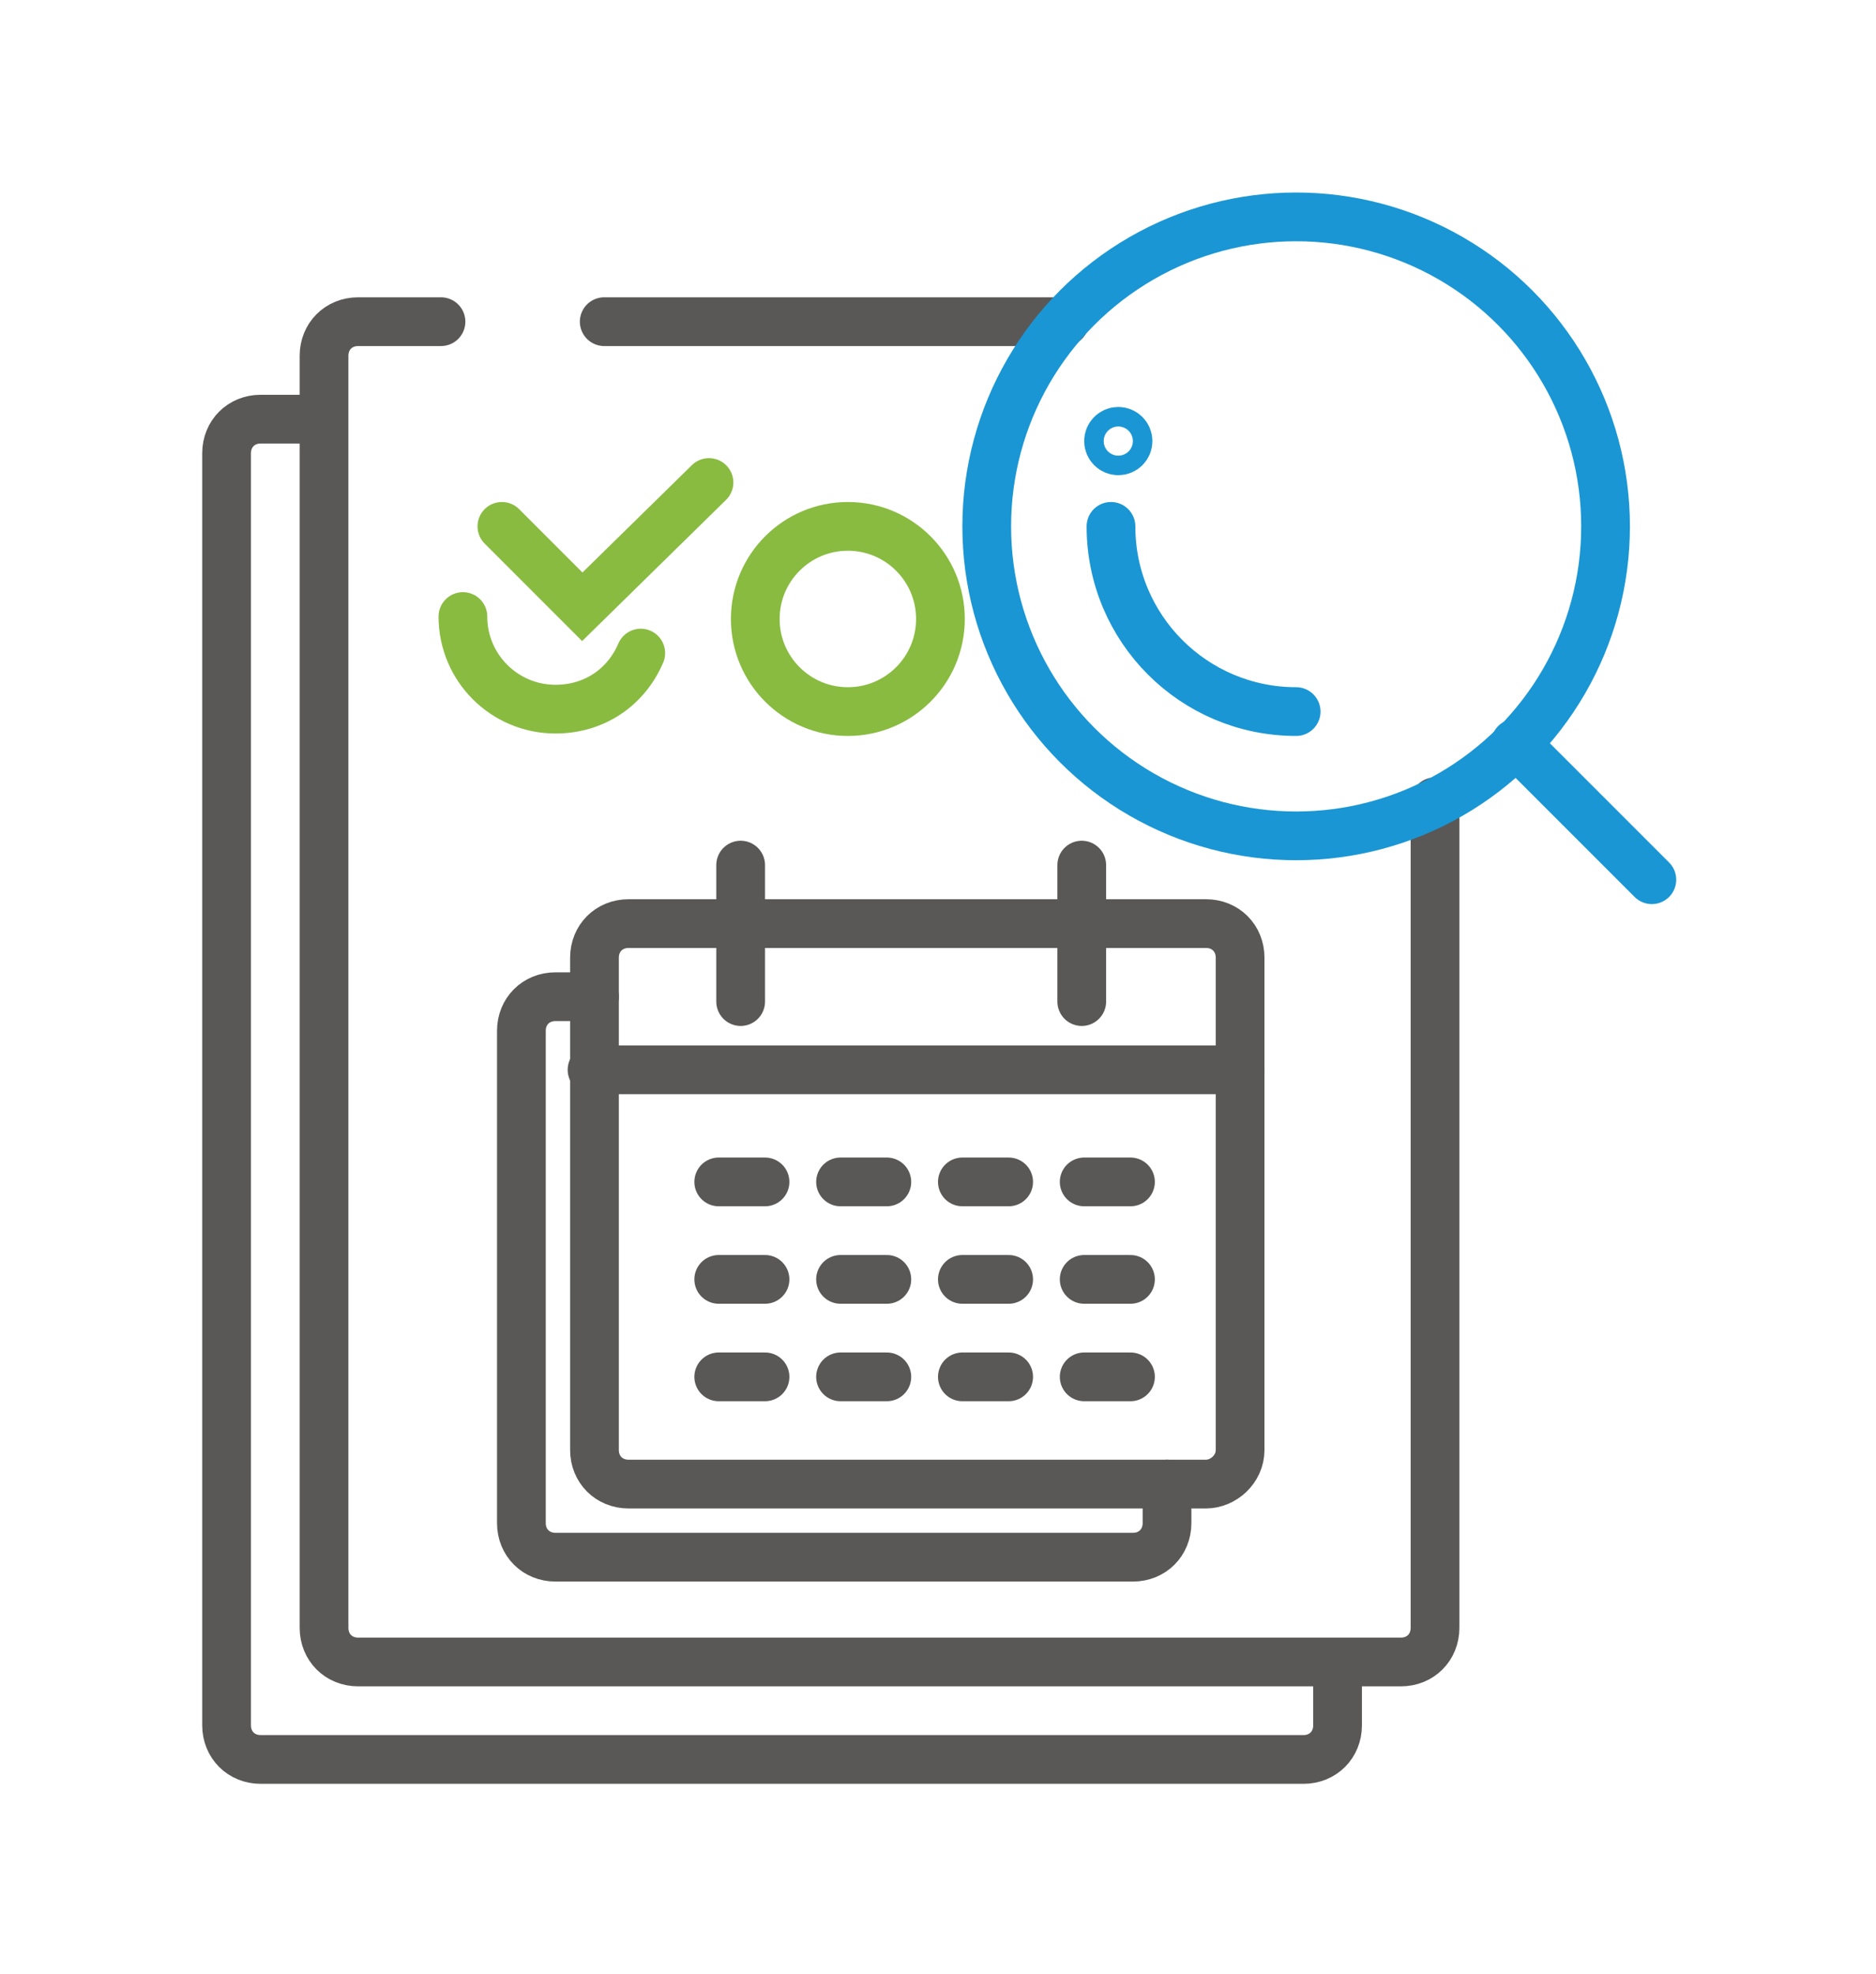 <?xml version="1.0" encoding="utf-8"?>
<!-- Generator: Adobe Illustrator 19.0.0, SVG Export Plug-In . SVG Version: 6.00 Build 0)  -->
<svg version="1.2" baseProfile="tiny" id="Layer_1" xmlns="http://www.w3.org/2000/svg" xmlns:xlink="http://www.w3.org/1999/xlink"
	 x="0px" y="0px" width="77px" height="81px" viewBox="-259 380.9 77 81" xml:space="preserve">
<g id="예약현황_조회">
	<path id="XMLID_1151_" fill="none" stroke="#595857" stroke-width="2" stroke-linecap="round" stroke-miterlimit="10" d="
		M-200.1,413.8v33.9c0,0.8-0.6,1.4-1.4,1.4h-42.8c-0.8,0-1.4-0.6-1.4-1.4v-52.2c0-0.8,0.6-1.4,1.4-1.4h3.4"/>
	<path id="XMLID_1150_" fill="none" stroke="#595857" stroke-width="2" stroke-linecap="round" stroke-miterlimit="10" d="
		M-204.1,449.8v1.9c0,0.8-0.6,1.4-1.4,1.4h-42.8c-0.8,0-1.4-0.6-1.4-1.4v-52.2c0-0.8,0.6-1.4,1.4-1.4h2.4"/>
	
		<line id="XMLID_1149_" fill="none" stroke="#595857" stroke-width="2" stroke-linecap="round" stroke-miterlimit="10" x1="-234.2" y1="394.1" x2="-215.3" y2="394.1"/>
	<path id="XMLID_1155_" fill="none" stroke="#89BB41" stroke-width="2" stroke-linecap="round" stroke-miterlimit="10" d="
		M-232.7,407.7c-0.6,1.4-1.9,2.3-3.5,2.3c-2.1,0-3.8-1.7-3.8-3.8"/>
	
		<circle id="XMLID_1157_" fill="none" stroke="#89BB41" stroke-width="2" stroke-linecap="round" stroke-miterlimit="10" cx="-224.2" cy="406.3" r="3.8"/>
	<polyline id="XMLID_1156_" fill="none" stroke="#89BB41" stroke-width="2" stroke-linecap="round" stroke-miterlimit="10" points="
		-229.9,400.7 -235.1,405.8 -238.4,402.5 	"/>
	<g id="XMLID_1139_">
		<path id="XMLID_1261_" fill="none" stroke="#595857" stroke-width="2" stroke-linecap="round" stroke-miterlimit="10" d="
			M-209.5,441.8h-23.7c-0.8,0-1.4-0.6-1.4-1.4v-20.2c0-0.8,0.6-1.4,1.4-1.4h23.7c0.8,0,1.4,0.6,1.4,1.4v20.2
			C-208.1,441.2-208.8,441.8-209.5,441.8z"/>
		<path id="XMLID_1260_" fill="none" stroke="#595857" stroke-width="2" stroke-linecap="round" stroke-miterlimit="10" d="
			M-211.1,441.8v1.6c0,0.8-0.6,1.4-1.4,1.4h-23.7c-0.8,0-1.4-0.6-1.4-1.4v-20.2c0-0.8,0.6-1.4,1.4-1.4h1.6"/>
		
			<line id="XMLID_1259_" fill="none" stroke="#595857" stroke-width="2" stroke-linecap="round" stroke-miterlimit="10" x1="-234.7" y1="424.8" x2="-208.1" y2="424.8"/>
		
			<line id="XMLID_1258_" fill="none" stroke="#595857" stroke-width="2" stroke-linecap="round" stroke-miterlimit="10" x1="-229.5" y1="429.4" x2="-227.6" y2="429.4"/>
		
			<line id="XMLID_1244_" fill="none" stroke="#595857" stroke-width="2" stroke-linecap="round" stroke-miterlimit="10" x1="-224.5" y1="429.4" x2="-222.6" y2="429.4"/>
		
			<line id="XMLID_1243_" fill="none" stroke="#595857" stroke-width="2" stroke-linecap="round" stroke-miterlimit="10" x1="-219.5" y1="429.4" x2="-217.6" y2="429.4"/>
		
			<line id="XMLID_1242_" fill="none" stroke="#595857" stroke-width="2" stroke-linecap="round" stroke-miterlimit="10" x1="-214.5" y1="429.4" x2="-212.6" y2="429.4"/>
		
			<line id="XMLID_1241_" fill="none" stroke="#595857" stroke-width="2" stroke-linecap="round" stroke-miterlimit="10" x1="-229.5" y1="433.4" x2="-227.6" y2="433.4"/>
		
			<line id="XMLID_1240_" fill="none" stroke="#595857" stroke-width="2" stroke-linecap="round" stroke-miterlimit="10" x1="-224.5" y1="433.4" x2="-222.6" y2="433.4"/>
		
			<line id="XMLID_1154_" fill="none" stroke="#595857" stroke-width="2" stroke-linecap="round" stroke-miterlimit="10" x1="-219.5" y1="433.4" x2="-217.6" y2="433.4"/>
		
			<line id="XMLID_1148_" fill="none" stroke="#595857" stroke-width="2" stroke-linecap="round" stroke-miterlimit="10" x1="-214.5" y1="433.4" x2="-212.6" y2="433.4"/>
		
			<line id="XMLID_1147_" fill="none" stroke="#595857" stroke-width="2" stroke-linecap="round" stroke-miterlimit="10" x1="-229.5" y1="437.4" x2="-227.6" y2="437.4"/>
		
			<line id="XMLID_1146_" fill="none" stroke="#595857" stroke-width="2" stroke-linecap="round" stroke-miterlimit="10" x1="-224.5" y1="437.4" x2="-222.6" y2="437.4"/>
		
			<line id="XMLID_1145_" fill="none" stroke="#595857" stroke-width="2" stroke-linecap="round" stroke-miterlimit="10" x1="-219.5" y1="437.4" x2="-217.6" y2="437.4"/>
		
			<line id="XMLID_1143_" fill="none" stroke="#595857" stroke-width="2" stroke-linecap="round" stroke-miterlimit="10" x1="-214.5" y1="437.4" x2="-212.6" y2="437.4"/>
		
			<line id="XMLID_1141_" fill="none" stroke="#595857" stroke-width="2" stroke-linecap="round" stroke-miterlimit="10" x1="-228.6" y1="416.4" x2="-228.6" y2="422"/>
		
			<line id="XMLID_1140_" fill="none" stroke="#595857" stroke-width="2" stroke-linecap="round" stroke-miterlimit="10" x1="-214.6" y1="416.4" x2="-214.6" y2="422"/>
	</g>
	<g id="XMLID_1131_">
		
			<circle id="XMLID_1138_" fill="none" stroke="#1A96D4" stroke-width="2" stroke-linecap="round" stroke-miterlimit="10" cx="-205.8" cy="402.5" r="12.7"/>
		<path id="XMLID_1137_" fill="none" stroke="#1A96D4" stroke-width="2" stroke-linecap="round" stroke-miterlimit="10" d="
			M-205.8,410.1c-4.2,0-7.6-3.4-7.6-7.6"/>
		
			<path id="XMLID_1136_" fill="none" stroke="#1A96D4" stroke-width="2" stroke-linecap="round" stroke-linejoin="round" stroke-miterlimit="10" d="
			M-196.8,411.4l5.6,5.6L-196.8,411.4z"/>
		
			<circle id="XMLID_1135_" fill="none" stroke="#1A96D4" stroke-width="2" stroke-linecap="round" stroke-miterlimit="10" cx="-213.1" cy="399" r="0.4"/>
	</g>
</g>
</svg>
